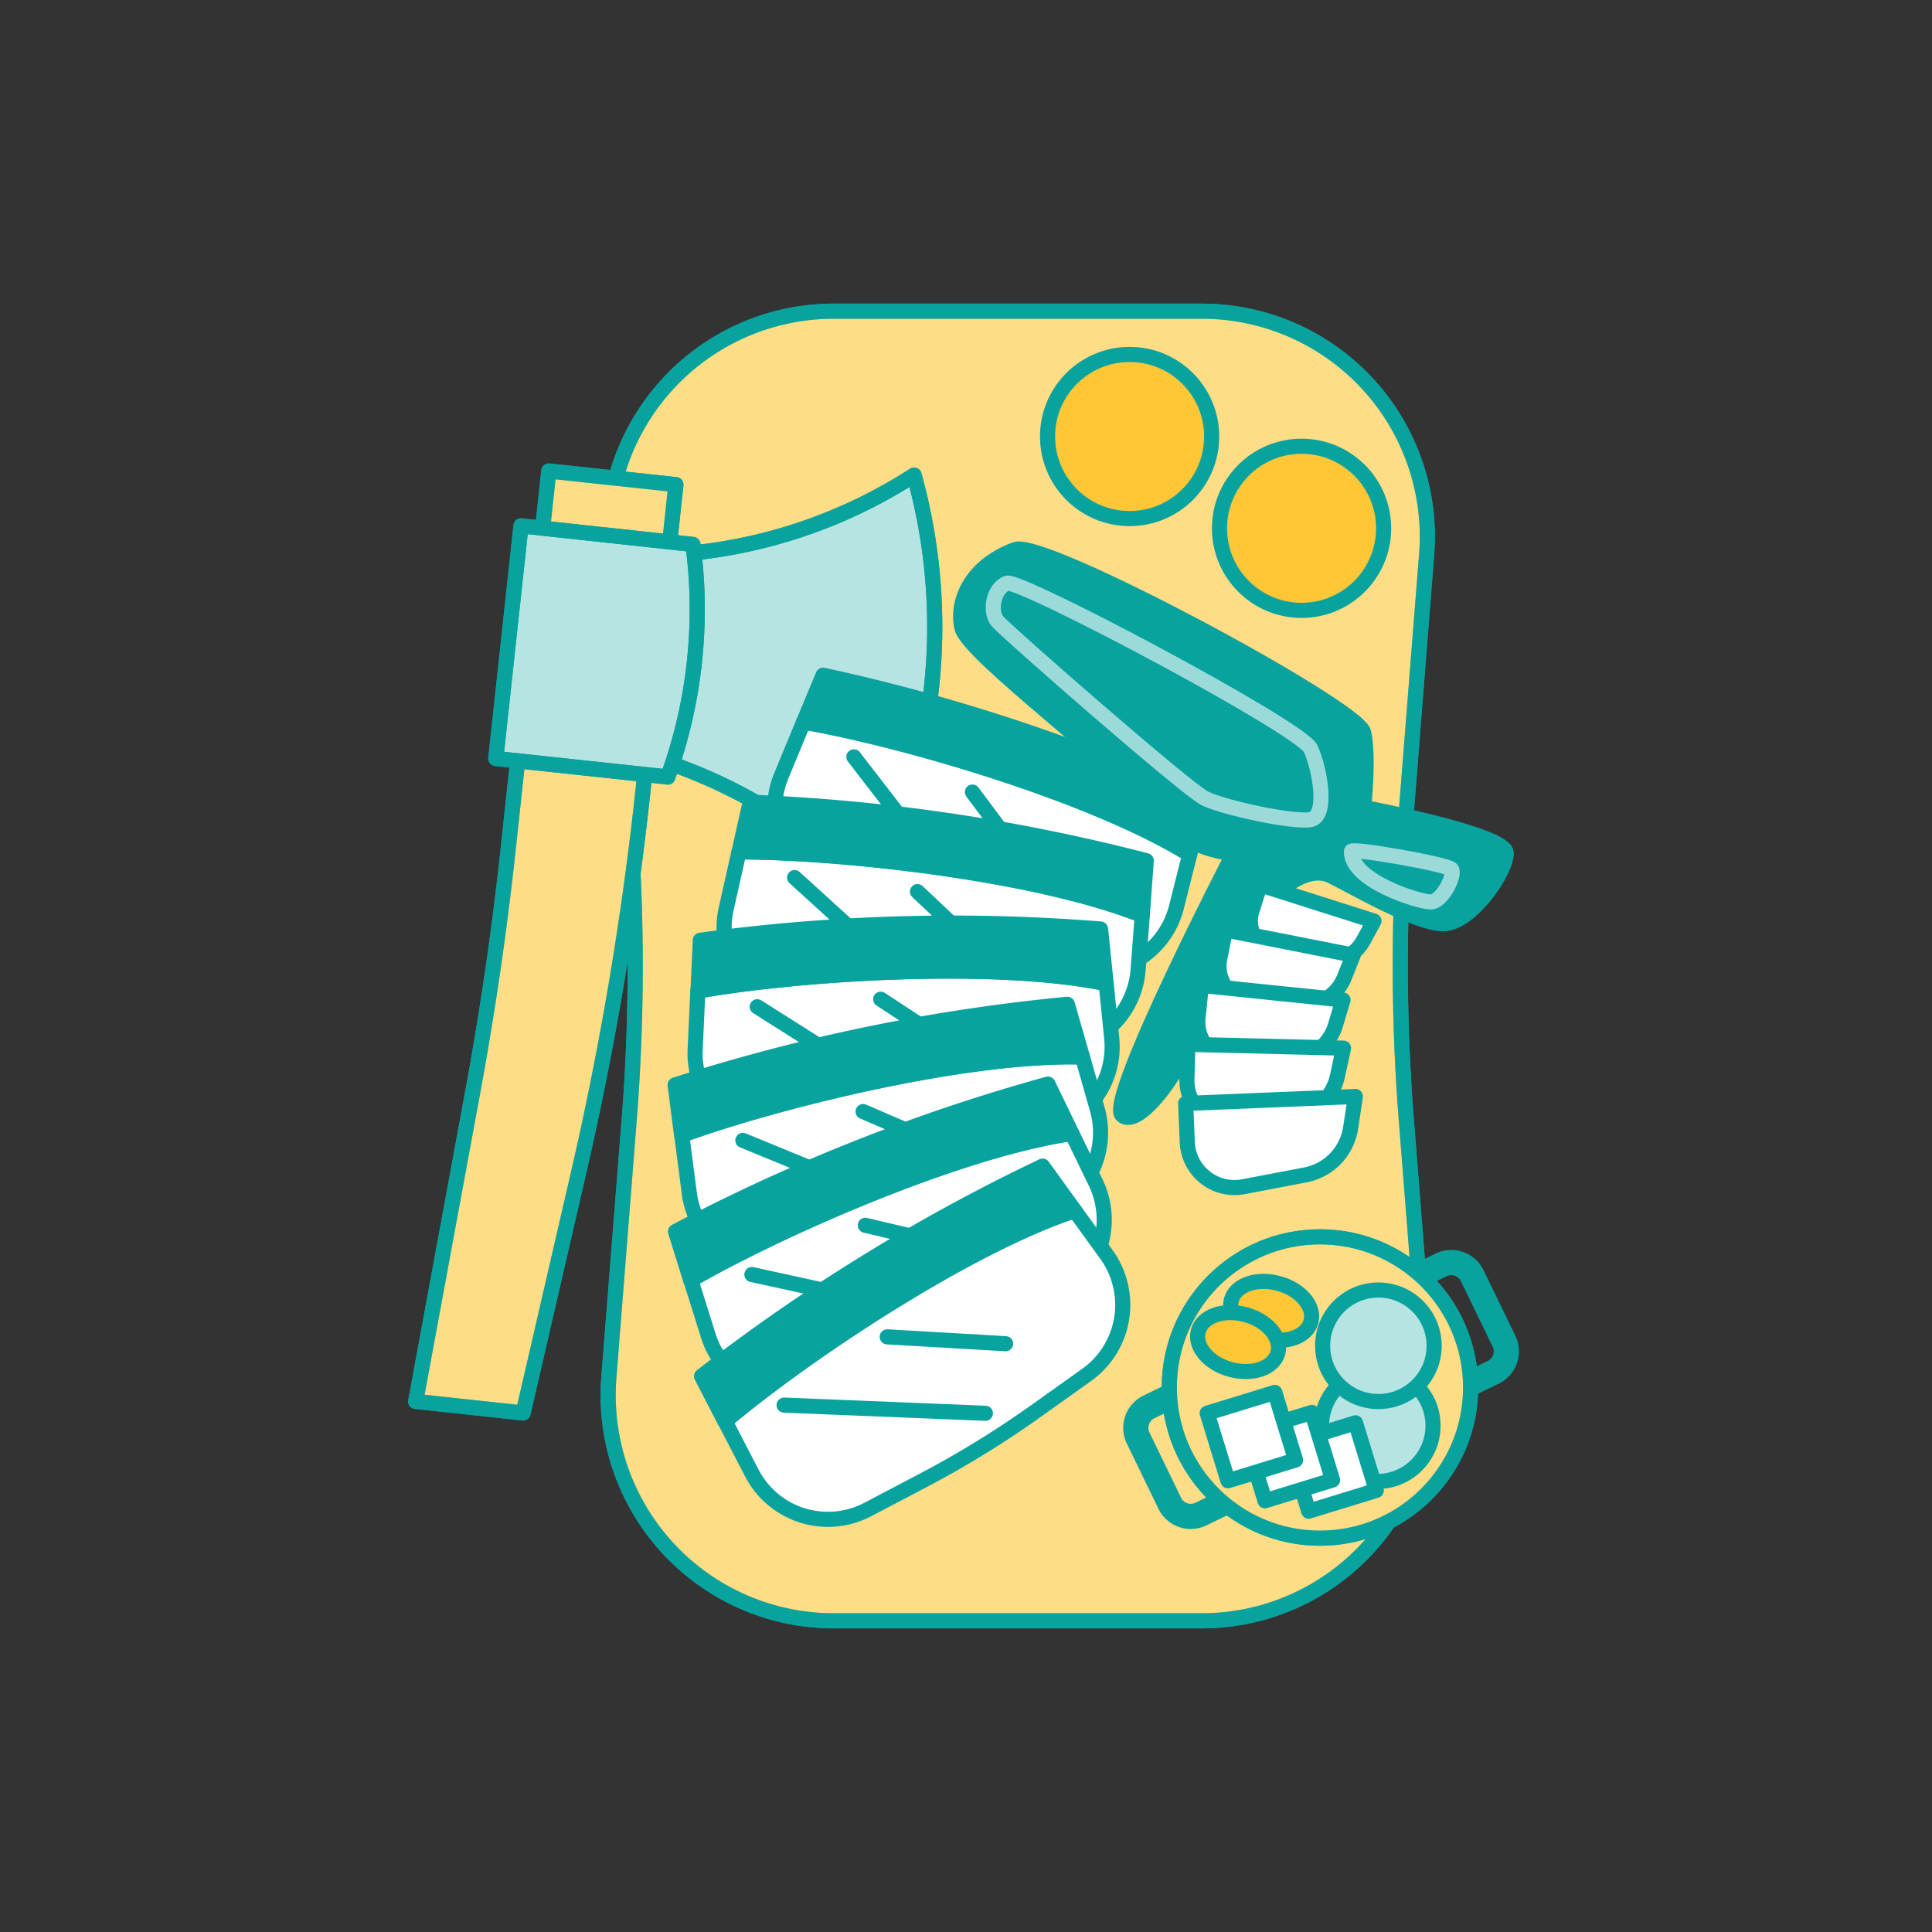 <svg id="圖層_1" data-name="圖層 1" xmlns="http://www.w3.org/2000/svg" viewBox="0 0 383.25 383.25"><rect x="0" y="0" width="383.25" height="383.25" fill="#333333" stroke="none"/><defs><style>.cls-1{fill:#fff;}.cls-1,.cls-3,.cls-5,.cls-6,.cls-9{stroke:#08a39f;}.cls-1,.cls-10,.cls-3,.cls-5,.cls-6,.cls-9{stroke-linecap:round;stroke-linejoin:round;}.cls-1,.cls-10,.cls-3,.cls-6,.cls-9{stroke-width:3px;}.cls-2,.cls-6{fill:#ffc636;}.cls-10,.cls-2{opacity:0.6;}.cls-10,.cls-3,.cls-5{fill:none;}.cls-4,.cls-8,.cls-9{fill:#08a39f;}.cls-4,.cls-7{opacity:0.3;}.cls-5{stroke-width:5px;}.cls-10{stroke:#fff;}</style></defs><title>180208_carousel</title><path class="cls-1" d="M238.44,321.52H165.38a44.74,44.74,0,0,1-44.6-48.29l4-50.69a389.13,389.13,0,0,0,0-61.83l-4-50.69a44.74,44.74,0,0,1,44.6-48.29h73.06A44.73,44.73,0,0,1,283,110l-4,50.69a389.13,389.13,0,0,0,0,61.83l4,50.69A44.73,44.73,0,0,1,238.44,321.52Z"/><path class="cls-2" d="M238.44,321.52H165.38a44.74,44.74,0,0,1-44.6-48.29l4-50.69a389.13,389.13,0,0,0,0-61.83l-4-50.69a44.74,44.74,0,0,1,44.6-48.29h73.06A44.73,44.73,0,0,1,283,110l-4,50.69a389.13,389.13,0,0,0,0,61.83l4,50.69A44.73,44.73,0,0,1,238.44,321.52Z"/><path class="cls-3" d="M238.44,321.52H165.38a44.74,44.74,0,0,1-44.6-48.29l4-50.69a389.13,389.13,0,0,0,0-61.83l-4-50.69a44.74,44.74,0,0,1,44.6-48.29h73.06A44.73,44.73,0,0,1,283,110l-4,50.69a389.13,389.13,0,0,0,0,61.83l4,50.69A44.73,44.73,0,0,1,238.44,321.52Z"/><path class="cls-1" d="M103.77,280.29,82.46,278l11.35-61.57q4.39-23.85,7-48l8.06-75,25.21,2.71-6.52,60.59A642.57,642.57,0,0,1,114.69,233Z"/><path class="cls-2" d="M103.77,280.29,82.46,278l11.35-61.57q4.39-23.85,7-48l8.06-75,25.21,2.71-6.52,60.59A642.57,642.57,0,0,1,114.69,233Z"/><path class="cls-3" d="M103.77,280.29,82.46,278l11.35-61.57q4.39-23.85,7-48l8.06-75,25.21,2.71-6.52,60.59A642.57,642.57,0,0,1,114.69,233Z"/><path class="cls-1" d="M114.42,109.46l-4,37,.51.05a99.9,99.9,0,0,1,61.53,30.29h0a112.6,112.6,0,0,0,8.87-82.55h0l-.63.4a99.92,99.92,0,0,1-64.23,15Z"/><path class="cls-4" d="M114.42,109.46l-4,37,.51.05a99.9,99.9,0,0,1,61.53,30.29h0a112.6,112.6,0,0,0,8.87-82.55h0l-.63.4a99.92,99.92,0,0,1-64.23,15Z"/><path class="cls-3" d="M114.42,109.46l-4,37,.51.05a99.9,99.9,0,0,1,61.53,30.29h0a112.6,112.6,0,0,0,8.87-82.55h0l-.63.4a99.92,99.92,0,0,1-64.23,15Z"/><path class="cls-1" d="M132.5,154.13l-34.15-3.67,5-46.15L137.46,108h0a97.63,97.63,0,0,1-5,46.15Z"/><path class="cls-4" d="M132.5,154.13l-34.15-3.67,5-46.15L137.46,108h0a97.63,97.63,0,0,1-5,46.15Z"/><path class="cls-3" d="M132.5,154.13l-34.15-3.67,5-46.15L137.46,108h0a97.63,97.63,0,0,1-5,46.15Z"/><path class="cls-5" d="M228.23,277h8.71a4.63,4.63,0,0,1,4.63,4.63V296a4.63,4.63,0,0,1-4.63,4.63h-8.71a0,0,0,0,1,0,0V277A0,0,0,0,1,228.23,277Z" transform="translate(572.29 446.2) rotate(154.13)"/><path class="cls-5" d="M287.16,250.65h8.71a0,0,0,0,1,0,0v23.69a0,0,0,0,1,0,0h-8.71a4.63,4.63,0,0,1-4.63-4.63V255.28a4.63,4.63,0,0,1,4.63-4.63Z" transform="translate(663.95 372.47) rotate(154.13)"/><circle class="cls-1" cx="261.84" cy="275.24" r="29.89"/><circle class="cls-2" cx="261.84" cy="275.24" r="29.89"/><circle class="cls-3" cx="261.84" cy="275.24" r="29.89"/><ellipse class="cls-6" cx="252.18" cy="260.06" rx="5.64" ry="8.18" transform="translate(-64.8 435.43) rotate(-74.84)"/><ellipse class="cls-6" cx="245.61" cy="266.24" rx="5.64" ry="8.18" transform="translate(-75.61 433.66) rotate(-74.84)"/><circle class="cls-1" cx="273.21" cy="282.82" r="11.06"/><circle class="cls-1" cx="273.43" cy="266.96" r="11.06"/><g class="cls-7"><circle class="cls-8" cx="273.21" cy="282.82" r="11.06"/><circle class="cls-8" cx="273.43" cy="266.96" r="11.06"/></g><rect class="cls-1" x="257.23" y="284" width="14.03" height="14.03" transform="translate(602.31 491.58) rotate(162.92)"/><rect class="cls-1" x="248.57" y="281.93" width="14.03" height="14.03" transform="translate(584.76 490.08) rotate(162.92)"/><rect class="cls-1" x="241.24" y="277.96" width="14.03" height="14.03" transform="translate(569.24 484.47) rotate(162.92)"/><path class="cls-1" d="M236,169.51c-19.35-11.95-56.74-22.83-76.59-26.31L155,153.86a17.06,17.06,0,0,0,9.28,22.35l11.5,4.7a195,195,0,0,0,24.78,8.24l12,3.12a17.06,17.06,0,0,0,20.82-12.34Z"/><path class="cls-9" d="M236,169.51,238.65,159h0a369.28,369.28,0,0,0-75.37-25.06h0l-3.88,9.31C179.25,146.68,216.64,157.56,236,169.51Z"/><line class="cls-3" x1="169.38" y1="150.14" x2="193.8" y2="181.77"/><line class="cls-3" x1="192.9" y1="157.12" x2="206.96" y2="175.98"/><path class="cls-1" d="M226.59,181.59c-21.13-8.41-59.84-12.63-80-12.61l-2.53,11.27a17,17,0,0,0,13,20.39l12.13,2.64a194.19,194.19,0,0,0,25.84,3.81l12.38,1a17.05,17.05,0,0,0,18.36-15.76Z"/><path class="cls-9" d="M226.59,181.59l.79-10.86h0a369.34,369.34,0,0,0-78.58-11.59h0L146.6,169C166.75,169,205.46,173.18,226.59,181.59Z"/><line class="cls-3" x1="157.63" y1="174.09" x2="187.17" y2="200.99"/><line class="cls-3" x1="182" y1="176.87" x2="199.12" y2="193.01"/><path class="cls-1" d="M219.43,195.12c-22.27-4.61-61.12-2.05-81,1.47l-.53,11.54A17.05,17.05,0,0,0,154.3,226l12.41.49a194.54,194.54,0,0,0,26.11-.74l12.36-1.18a17,17,0,0,0,15.34-18.71Z"/><path class="cls-9" d="M219.43,195.12l-1.11-10.83h0a369.25,369.25,0,0,0-79.4,2.23h0l-.46,10.07C158.31,193.07,197.16,190.51,219.43,195.12Z"/><line class="cls-3" x1="150.21" y1="199.71" x2="183.98" y2="221.07"/><line class="cls-3" x1="174.7" y1="198.21" x2="194.36" y2="211.13"/><path class="cls-1" d="M214.73,209.68c-22.73-.67-60.55,8.61-79.49,15.52l1.49,11.45a17,17,0,0,0,19.21,14.71l12.31-1.68a194,194,0,0,0,25.58-5.25l12-3.31A17.05,17.05,0,0,0,217.66,220Z"/><path class="cls-9" d="M214.73,209.68l-3-10.46h0a369,369,0,0,0-77.81,16h0l1.29,10C154.18,218.29,192,209,214.73,209.68Z"/><line class="cls-3" x1="147.36" y1="226.22" x2="184.33" y2="241.4"/><line class="cls-3" x1="171.21" y1="220.5" x2="192.82" y2="229.81"/><path class="cls-1" d="M212.63,224.85c-22.5,3.28-58.14,19-75.59,29.08l3.45,11A17.07,17.07,0,0,0,162,276.1l11.83-3.79a194.25,194.25,0,0,0,24.28-9.62l11.21-5.34a17,17,0,0,0,8-22.83Z"/><path class="cls-9" d="M212.63,224.85l-4.75-9.8h0A370.22,370.22,0,0,0,134,244.3h0l3,9.63C154.49,243.83,190.13,228.13,212.63,224.85Z"/><line class="cls-3" x1="149.15" y1="252.83" x2="188.19" y2="261.36"/><line class="cls-3" x1="171.65" y1="243.06" x2="194.54" y2="248.47"/><path class="cls-1" d="M213.19,240.15c-21.59,7.14-54,28.79-69.38,41.76l5.31,10.25a17,17,0,0,0,23.08,7.25l11-5.78a193.57,193.57,0,0,0,22.25-13.69l10.11-7.2a17.06,17.06,0,0,0,3.93-23.88Z"/><path class="cls-9" d="M213.19,240.15l-6.37-8.83h0A369.66,369.66,0,0,0,139.17,273h0l4.64,9C159.23,268.94,191.6,247.29,213.19,240.15Z"/><line class="cls-3" x1="155.54" y1="278.73" x2="195.47" y2="280.35"/><line class="cls-3" x1="176" y1="265.19" x2="199.48" y2="266.55"/><path class="cls-9" d="M201.42,109c5.73-2.12,68,31.35,69.09,36.28s0,14.89,0,14.89,28.29,5.26,28.29,9.07-7.08,14-12.52,14-18.22-7.54-22.3-9.51c-8.08-3.9-21.35,13.8-24.53,24.59-4,13.54-13.67,25.92-16.88,22.88s22.11-51.91,22.11-51.91-9.05-.37-14.41-7.38c-7.14-9.33-38.28-32.06-39.47-37.41C189.71,119.69,192.17,112.44,201.42,109Z"/><path class="cls-10" d="M268.09,168.89c0-.78,19,2.56,19.83,3.54s-1.77,6.5-4.13,6.49S267.94,174.72,268.09,168.89Z"/><path class="cls-10" d="M199.76,115.69c2.48-.93,58.33,28.67,60.23,32.82s3.46,13.43,0,14.07-17.34-2.38-21-4.21-39.63-33.27-41.16-35.17S197,116.73,199.76,115.69Z"/><path class="cls-1" d="M262.26,190.6l-8.67-1.4a6.6,6.6,0,0,1-5.24-8.52l1.64-5.15,22.57,7.17-2.11,3.87A7.87,7.87,0,0,1,262.26,190.6Z"/><path class="cls-1" d="M258.23,199.32l-9.57-.47a7.2,7.2,0,0,1-6.71-8.6l1.15-5.78,25.34,5L266.63,194A8.6,8.6,0,0,1,258.23,199.32Z"/><path class="cls-1" d="M256.31,210.1l-10.47.46a7.87,7.87,0,0,1-8.19-8.67l.66-6.42,28.11,2.9-1.51,5A9.41,9.41,0,0,1,256.31,210.1Z"/><path class="cls-1" d="M256.49,221.52l-11.37,1.4a8.62,8.62,0,0,1-9.67-8.76l.18-7,30.88.76-1.22,5.62A10.31,10.31,0,0,1,256.49,221.52Z"/><path class="cls-1" d="M258.93,233.07l-12.28,2.34a9.38,9.38,0,0,1-11.13-8.84l-.32-7.68,33.66-1.38-.93,6.2A11.22,11.22,0,0,1,258.93,233.07Z"/><circle class="cls-6" cx="258.19" cy="104.8" r="16.28"/><circle class="cls-6" cx="224.08" cy="86.59" r="16.28"/></svg>